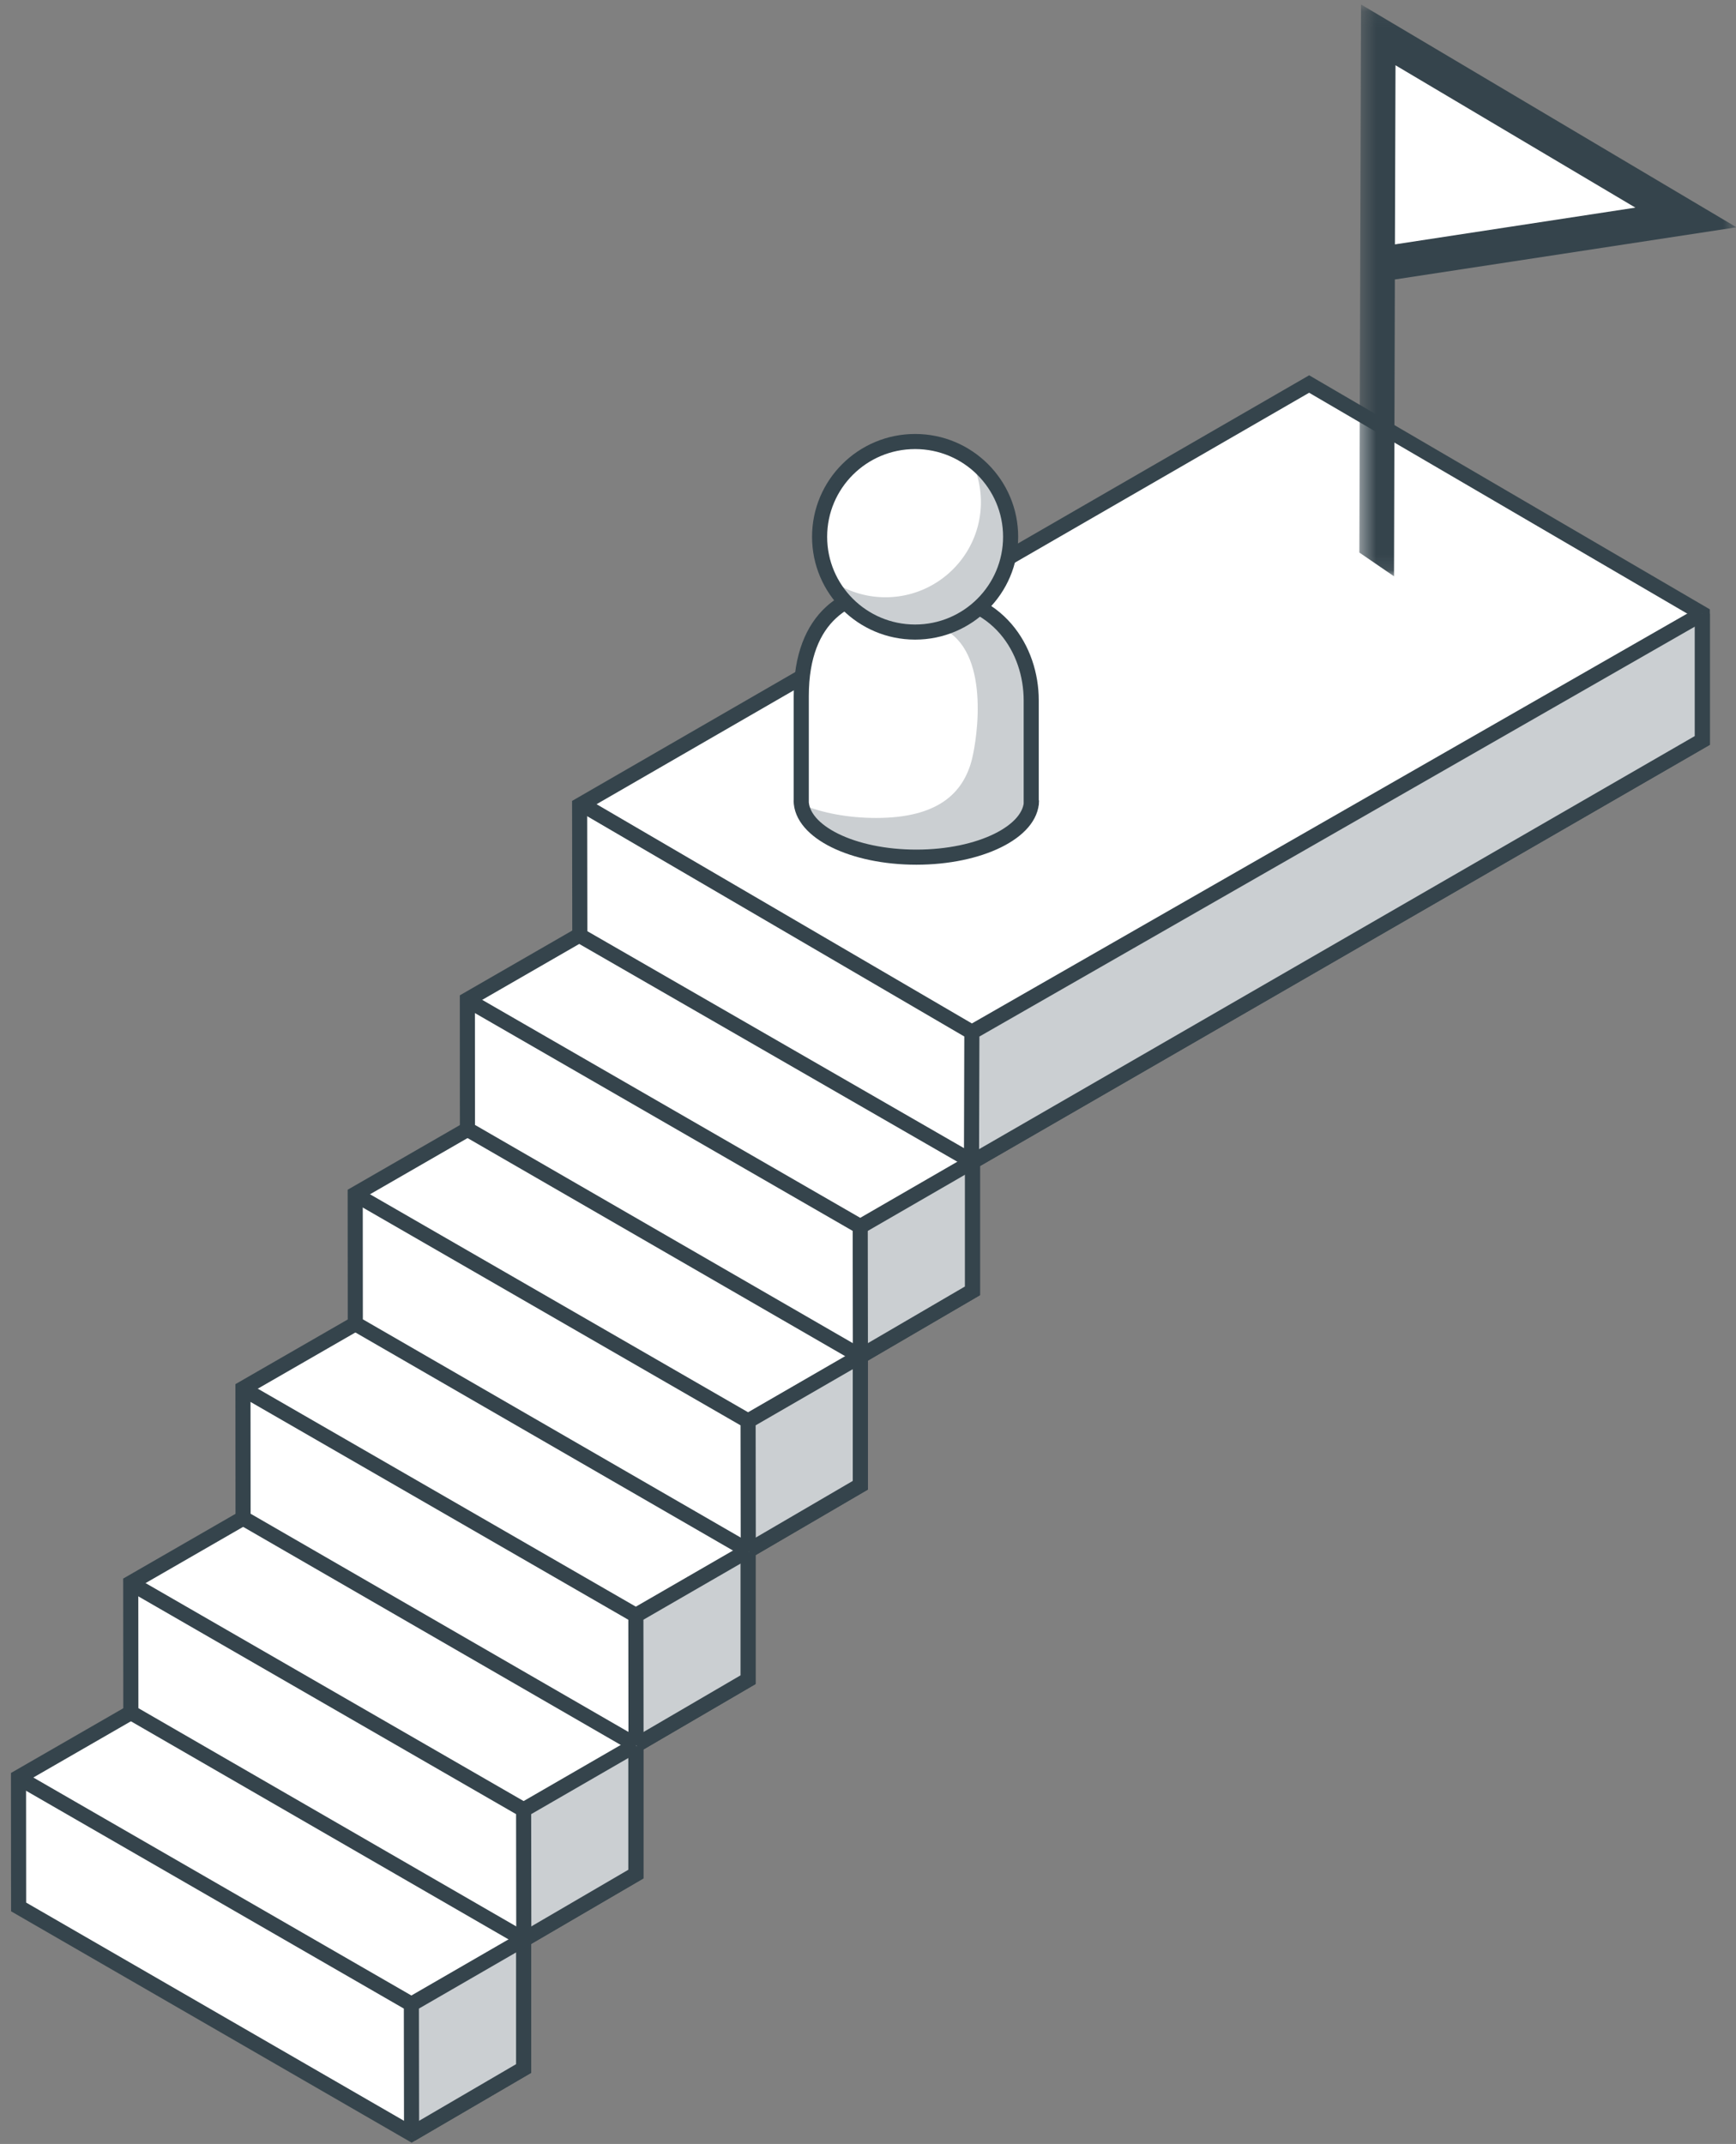 <svg width="115" height="142" xmlns="http://www.w3.org/2000/svg" xmlns:xlink="http://www.w3.org/1999/xlink"><rect width="100%" height="100%" fill="#808080" stroke="none"/><defs><path id="a" d="M.392.041h24.983v37.873H.392z"/></defs><g fill="none" fill-rule="evenodd"><path fill="#FFF" d="M1.227 117.717l.007 8.586 26.03 15.033 7.422-4.334v-8.455L8.68 113.425z"/><path stroke="#35444C" d="M34.687 128.547v8.455l-7.421 4.332-26.033-15.033-.007-8.584 7.451-4.292"/><path fill="#FFF" d="M42.122 115.671v8.455l-7.422 4.332-26.032-15.033-.007-8.584 7.45-4.293"/><path stroke="#35444C" d="M42.122 115.671v8.455l-7.422 4.332-26.032-15.033-.007-8.584 7.45-4.293"/><path fill="#FFF" d="M49.556 102.794v8.455l-7.42 4.331-26.034-15.033-.007-8.583 7.451-4.29"/><path stroke="#35444C" d="M49.556 102.794v8.455l-7.42 4.331-26.034-15.033-.007-8.583 7.451-4.29"/><path fill="#FFF" d="M56.99 89.917v8.455l-7.42 4.332-26.033-15.033-.007-8.583 7.451-4.293"/><path stroke="#35444C" d="M56.99 89.917v8.455l-7.42 4.332-26.033-15.033-.007-8.583 7.451-4.293"/><path fill="#FFF" d="M64.419 77.041v8.455l-7.422 4.332-26.032-15.033-.005-8.583 7.451-4.293"/><path stroke="#35444C" d="M64.419 77.041v8.455l-7.422 4.332-26.032-15.033-.005-8.583 7.451-4.293"/><path fill="#FFF" d="M38.41 61.965l-.013-8.63 48.326-27.9 26.044 15.21v8.398l-48.349 27.9z"/><path stroke="#35444C" d="M38.41 61.965l-.013-8.63 48.326-27.9 26.044 15.21v8.398l-48.349 27.9L38.41 61.965"/><path fill="#CBCFD2" d="M27.485 132.692l-.218 8.643 7.42-4.334v-8.455zm7.345-4.445l7.42-4.332v-8.455l-7.2 4.143zm7.538-12.749l7.422-4.332v-8.454l-7.201 4.145z"/><path fill="#CBCFD2" d="M49.619 102.855l7.421-4.332V90.07l-7.2 4.145zm7.565-12.931l7.42-4.332v-8.454l-7.2 4.146zm55.582-49.279v8.397l-48.347 27.9V68.64"/><path stroke="#35444C" d="M112.766 40.645L64.38 68.363l-26.044-15.21M64.355 77.11l.025-8.746m.039 8.578l-7.433 4.295L30.96 66.233m26.03 23.586l-7.434 4.295L23.53 79.111M49.556 94.11l.012 8.595m-.012-.01l-7.435 4.295-26.026-15.003m26.027 14.999l.011 8.595m-.011-.01l-7.435 4.295L8.66 104.863m26.027 15l.011 8.595M34.687 128.448l-7.435 4.296L1.226 117.74m26.026 15l.012 8.594"/><path d="M61.29 39.403c4.847 0 7.022 3.648 7.022 6.98v6.94l.018-.313c0 2.079-3.415 3.762-7.627 3.762-4.215 0-7.63-1.683-7.63-3.762l.006.135v-7.042c0-5.356 3.152-7.035 6.252-7.035" fill="#FFF"/><path d="M64.493 40.538c.408.365-3.469.432-2.093 1.07 3.234 1.5 2.33 7.295 1.99 8.664-.566 2.263-2.263 3.903-6.35 3.903-1.876 0-3.592-.336-4.92-.892.283 1.95 3.572 3.49 7.601 3.49 4.086 0 7.412-1.585 7.607-3.577v-6.812c0-2.405-1.385-4.601-3.835-5.846" fill="#CBCFD2"/><path d="M61.29 39.403c4.847 0 7.022 3.648 7.022 6.98v6.94l.018-.313c0 2.079-3.415 3.762-7.627 3.762-4.215 0-7.63-1.683-7.63-3.762l.006.135v-7.042c0-5.356 3.152-7.035 6.252-7.035" stroke="#35444C"/><path d="M66.948 35.553c0 3.484-2.833 6.31-6.326 6.31-3.496 0-6.328-2.826-6.328-6.31 0-3.484 2.832-6.31 6.328-6.31 3.493 0 6.326 2.826 6.326 6.31" fill="#FFF"/><path d="M64.31 30.434c.425.848.67 1.801.67 2.814 0 3.484-2.834 6.31-6.327 6.31a6.318 6.318 0 0 1-3.69-1.19 6.324 6.324 0 0 0 5.658 3.496c3.496 0 6.326-2.826 6.326-6.31a6.29 6.29 0 0 0-2.637-5.12" fill="#CBCFD2"/><path d="M66.948 35.553c0 3.484-2.833 6.31-6.326 6.31-3.496 0-6.328-2.826-6.328-6.31 0-3.484 2.832-6.31 6.328-6.31 3.493 0 6.326 2.826 6.326 6.31m45.818 5.092v8.397l-48.347 27.9m0 .099v8.455l-7.422 4.332m-.012-8.594l.012 8.595m-22.31 38.718v8.455l-7.421 4.332m14.856-25.663v8.455l-7.422 4.332m14.856-25.664v8.455l-7.42 4.331M56.99 89.917v8.455l-7.42 4.332" stroke="#35444C"/><path fill="#FFF" d="M91.197 36.6l.104-34.29 20.382 12.093-20.224 3.09"/><g transform="translate(89.656 .256)"><mask id="b" fill="#fff"><use xlink:href="#a"/></mask><path d="M2.788 4.067L2.75 15.93l15.929-2.434L2.788 4.067zm-.099 33.847L.392 36.34.502.04l24.873 14.758-22.63 3.457-.056 19.659z" fill="#35444C" mask="url(#b)"/></g></g></svg>